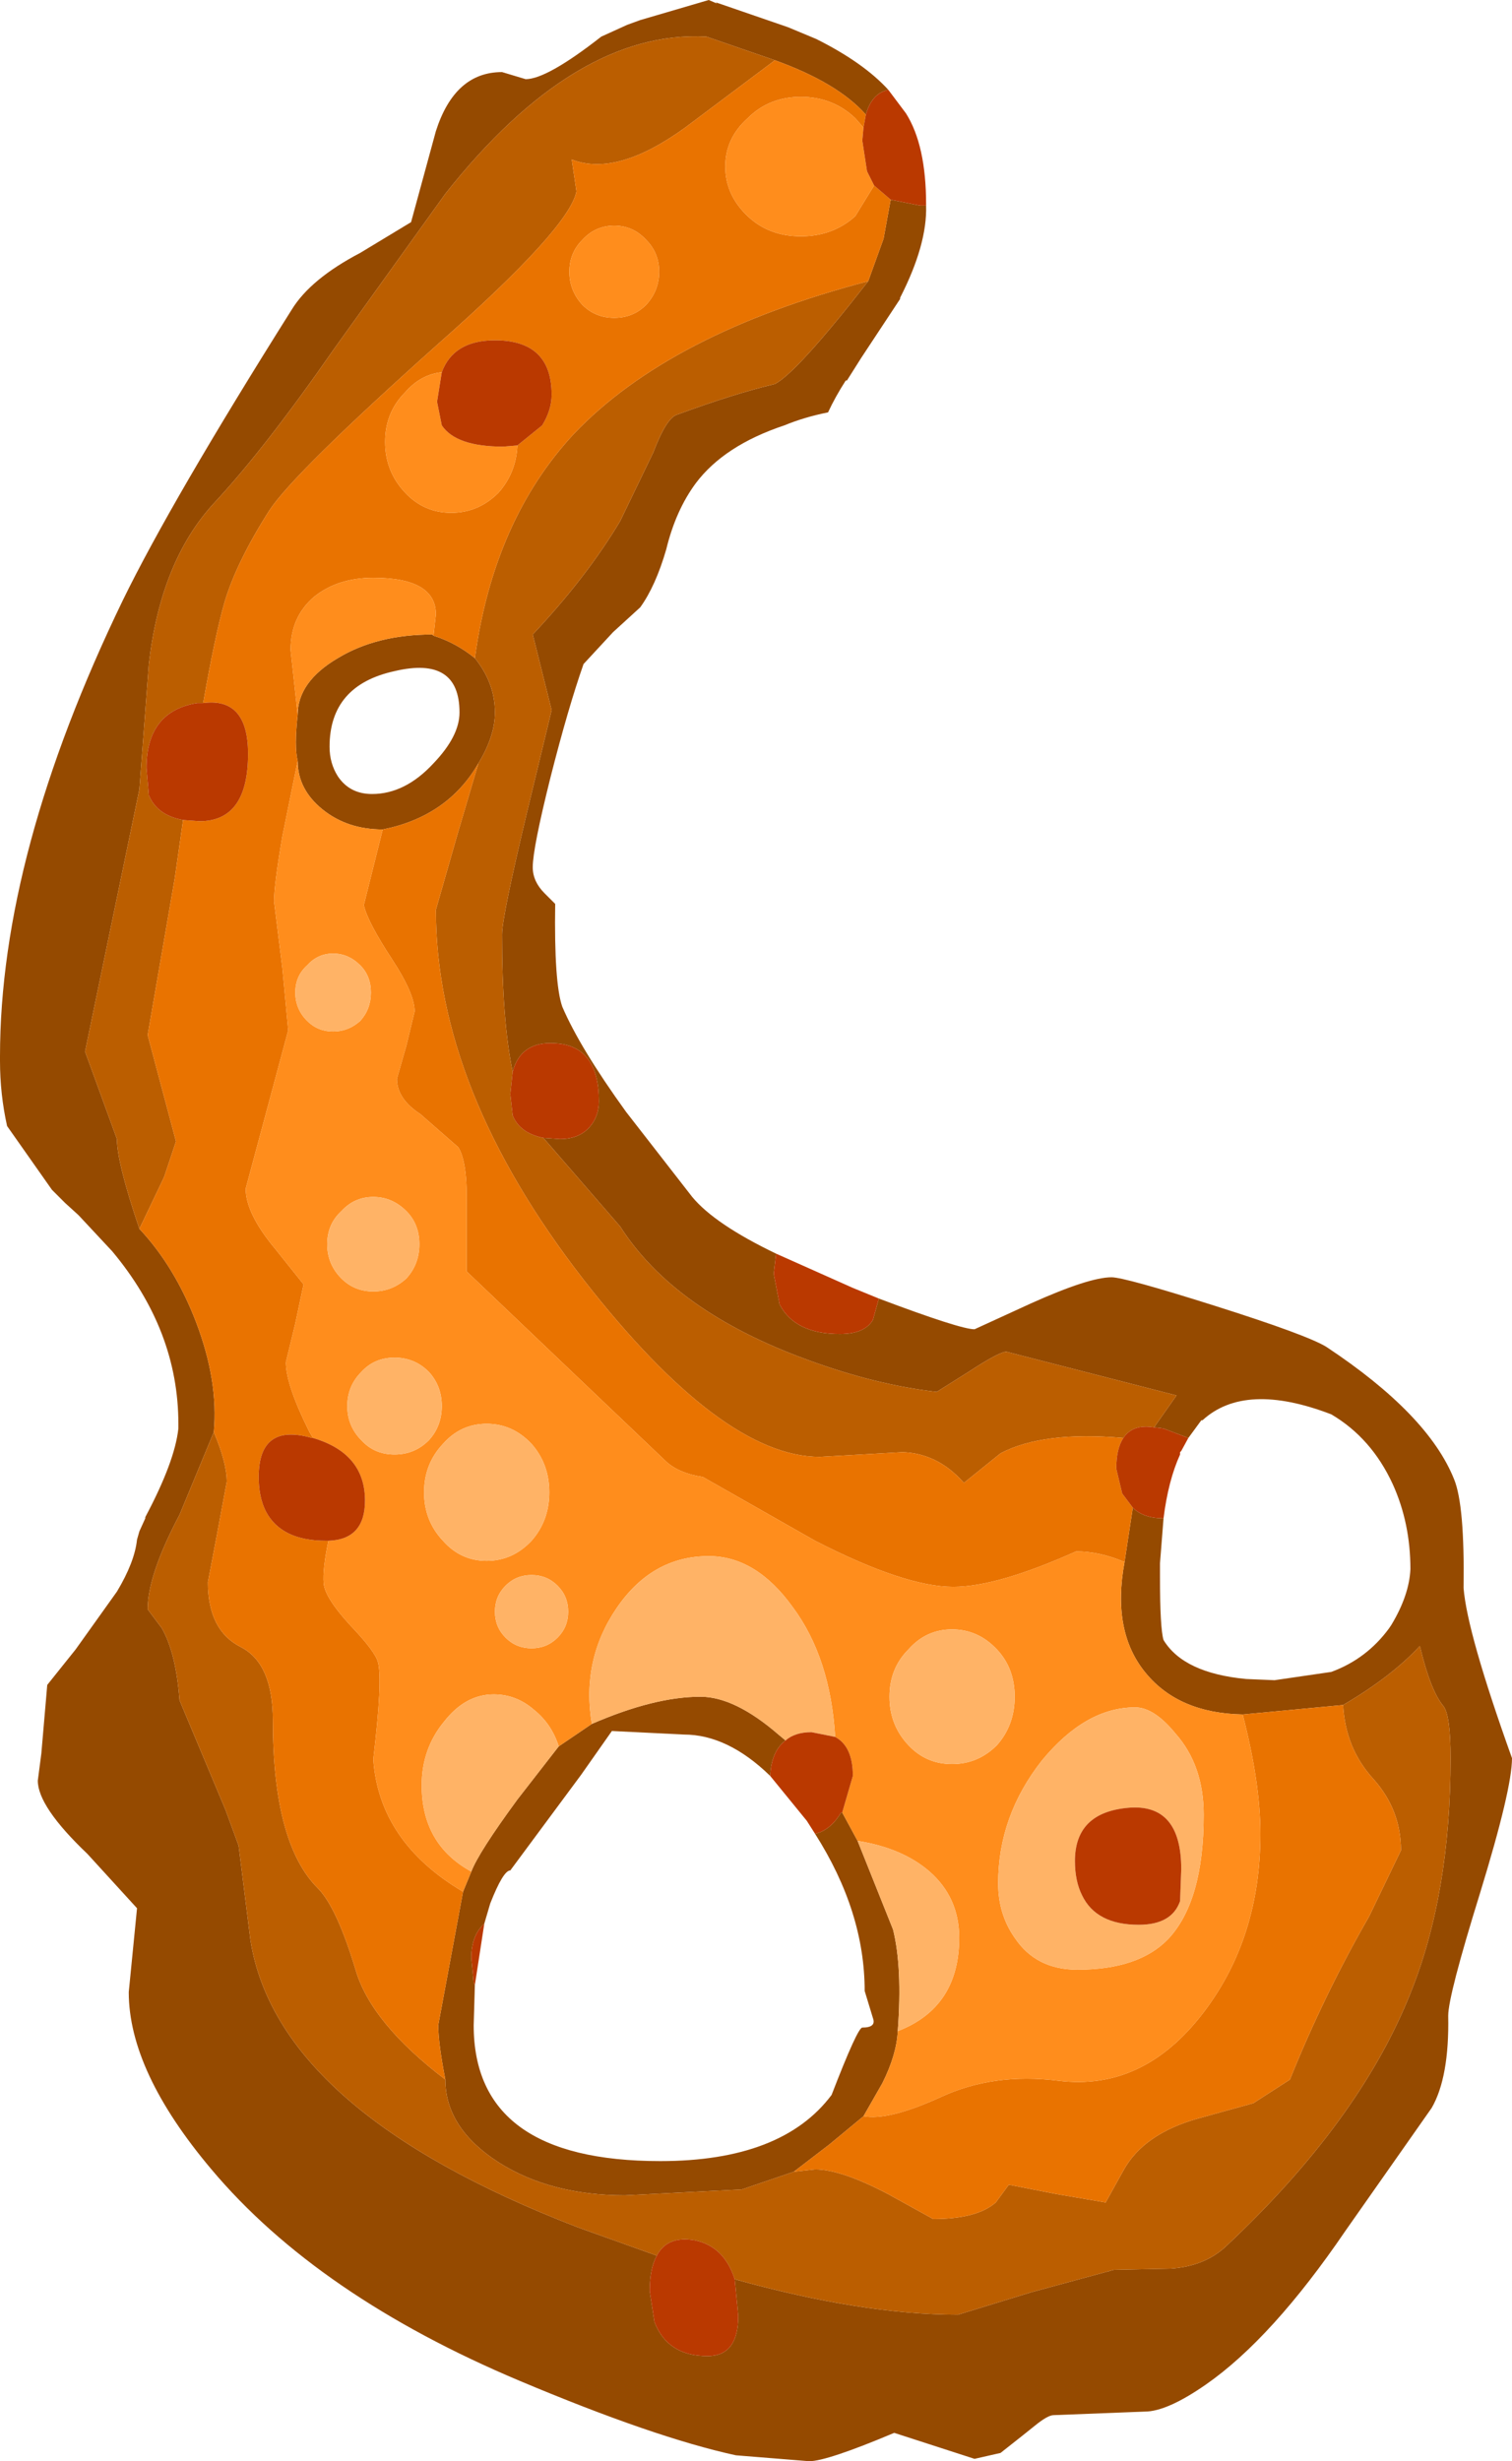 <?xml version="1.0" encoding="UTF-8" standalone="no"?>
<svg xmlns:ffdec="https://www.free-decompiler.com/flash" xmlns:xlink="http://www.w3.org/1999/xlink" ffdec:objectType="shape" height="104.15px" width="64.0px" xmlns="http://www.w3.org/2000/svg">
  <g transform="matrix(1.0, 0.0, 0.0, 1.0, -1.55, -2.65)">
    <path d="M39.25 11.1 L40.5 11.35 40.75 11.35 Q40.8 13.0 39.65 15.25 L39.65 15.3 38.0 17.8 37.4 18.75 37.35 18.75 Q36.9 19.45 36.6 20.1 35.6 20.3 34.75 20.65 32.2 21.5 31.0 23.1 30.15 24.25 29.75 25.9 29.3 27.45 28.65 28.35 L27.5 29.4 26.25 30.75 Q25.6 32.6 24.85 35.55 24.1 38.55 24.1 39.35 24.1 39.95 24.6 40.45 L25.05 40.9 Q25.0 44.25 25.35 45.25 26.1 47.0 28.05 49.7 L30.85 53.3 Q31.8 54.45 34.4 55.7 L34.3 56.55 34.55 57.85 Q35.2 59.1 37.1 59.1 38.15 59.1 38.5 58.5 L38.75 57.6 Q42.2 58.9 42.8 58.9 L45.2 57.8 Q47.65 56.7 48.6 56.7 49.15 56.7 52.95 57.9 56.9 59.15 57.7 59.65 62.0 62.5 63.1 65.25 63.55 66.35 63.5 69.85 63.65 71.75 65.55 77.05 65.55 78.35 64.2 82.75 62.85 87.1 62.85 87.95 62.9 90.55 62.15 91.85 L58.5 97.05 Q55.4 101.6 52.6 103.55 50.95 104.7 50.0 104.7 L46.15 104.85 Q45.9 104.85 45.35 105.3 L44.85 105.7 43.9 106.45 42.8 106.7 39.4 105.6 Q36.55 106.8 35.8 106.8 L32.7 106.55 Q29.25 105.8 23.55 103.4 15.0 99.8 10.5 94.45 7.0 90.3 7.0 86.95 L7.35 83.4 5.25 81.1 Q3.15 79.1 3.15 78.0 L3.3 76.85 3.55 73.95 4.75 72.45 6.5 70.0 Q7.25 68.75 7.35 67.8 L7.45 67.45 7.7 66.9 7.7 66.85 Q8.95 64.5 9.1 63.1 L9.1 62.9 Q9.1 58.95 6.3 55.6 L4.9 54.1 4.85 54.05 4.3 53.55 3.75 53.0 1.85 50.3 Q1.55 48.95 1.55 47.55 L1.55 47.35 Q1.55 38.8 6.75 28.05 8.8 23.85 13.9 15.75 14.7 14.45 16.8 13.35 L18.95 12.05 20.0 8.2 Q20.8 5.7 22.8 5.7 L23.8 6.0 Q24.7 6.0 27.0 4.2 L28.1 3.7 28.65 3.5 31.55 2.65 31.9 2.8 31.85 2.75 34.9 3.8 36.1 4.3 Q38.1 5.3 39.15 6.45 38.45 6.6 38.2 7.5 37.0 6.15 34.35 5.2 L31.45 4.2 Q25.9 3.9 20.4 10.85 L15.7 17.4 Q12.75 21.65 10.6 23.95 8.35 26.4 7.85 30.75 L7.45 36.05 5.15 47.15 6.5 50.85 Q6.5 51.85 7.45 54.65 8.95 56.25 9.85 58.6 10.8 61.1 10.6 63.25 L9.15 66.75 Q7.8 69.3 7.8 70.75 L8.4 71.55 Q9.0 72.6 9.15 74.6 L11.1 79.25 11.65 80.75 12.15 84.75 Q13.3 92.0 26.0 96.9 L29.35 98.1 Q29.05 98.65 29.05 99.6 L29.25 100.9 Q29.8 102.35 31.5 102.35 32.8 102.35 32.8 100.65 L32.65 99.1 Q38.05 100.6 42.1 100.6 L45.2 99.65 48.7 98.7 51.1 98.65 Q52.55 98.55 53.45 97.7 59.1 92.4 61.25 87.0 62.95 82.8 62.95 77.05 62.95 75.25 62.65 74.85 62.1 74.2 61.65 72.3 60.45 73.6 58.4 74.8 L54.15 75.2 Q51.45 75.15 50.05 73.45 48.6 71.7 49.15 68.75 L49.5 66.45 Q49.95 66.9 50.8 66.9 L50.65 68.8 50.65 69.4 Q50.65 71.55 50.8 72.05 51.65 73.45 54.3 73.7 L55.5 73.75 57.9 73.4 Q59.4 72.85 60.35 71.55 L60.45 71.4 Q61.2 70.15 61.25 69.05 61.25 67.1 60.5 65.45 59.6 63.5 57.9 62.5 54.25 61.1 52.45 62.75 L52.4 62.75 51.85 63.5 50.8 63.1 50.4 63.05 51.35 61.7 44.15 59.85 Q43.85 59.85 42.55 60.7 L41.2 61.55 Q38.6 61.25 35.75 60.2 30.1 58.15 27.8 54.55 L24.55 50.8 25.25 50.85 Q26.05 50.85 26.5 50.35 26.9 49.9 26.9 49.25 26.9 46.9 25.05 46.8 23.6 46.7 23.25 48.0 22.8 45.85 22.8 42.2 22.8 41.45 23.85 37.05 L24.9 32.7 24.5 31.1 24.1 29.5 Q26.4 27.05 27.8 24.7 L29.2 21.8 Q29.75 20.35 30.2 20.2 32.65 19.3 34.35 18.9 35.3 18.4 38.3 14.55 L38.95 12.75 39.25 11.1 M14.15 32.9 Q14.15 31.5 15.85 30.5 17.5 29.5 19.85 29.5 L19.9 29.55 Q20.85 29.85 21.65 30.5 22.5 31.55 22.5 32.8 22.5 33.8 21.8 34.95 20.5 37.2 17.75 37.75 16.25 37.75 15.2 36.9 14.15 36.05 14.15 34.85 14.0 34.25 14.15 32.9 M17.3 36.25 Q18.7 36.25 19.9 34.95 21.0 33.8 21.0 32.8 21.0 30.4 18.25 31.05 15.5 31.65 15.5 34.25 15.5 34.95 15.85 35.5 16.35 36.25 17.3 36.25 M37.2 79.35 L37.85 80.55 39.35 84.3 Q39.75 85.9 39.55 88.6 39.5 89.6 38.9 90.8 L38.1 92.2 36.65 93.4 35.15 94.55 32.95 95.3 28.0 95.55 Q24.85 95.55 22.65 94.15 20.4 92.7 20.4 90.65 20.1 89.1 20.1 88.35 L21.15 82.7 21.5 81.85 Q21.8 81.05 23.45 78.8 L25.2 76.55 26.6 75.6 Q29.25 74.45 31.2 74.45 32.65 74.45 34.5 76.05 L34.8 76.3 Q34.2 76.75 34.15 77.8 32.35 76.05 30.5 76.05 L27.45 75.9 26.15 77.75 23.15 81.8 Q22.85 81.8 22.3 83.2 L22.05 84.05 Q21.5 84.55 21.5 85.5 L21.6 86.55 21.65 86.65 21.6 88.35 Q21.6 94.1 29.5 94.1 34.65 94.1 36.75 91.3 37.85 88.45 38.05 88.45 38.65 88.45 38.5 88.05 L38.15 86.9 Q38.15 83.55 36.05 80.25 36.7 80.1 37.15 79.35 L37.2 79.35" fill="#954a00" fill-rule="evenodd" stroke="none"/>
    <path d="M38.3 14.55 Q35.3 18.4 34.35 18.9 32.65 19.3 30.2 20.2 29.75 20.35 29.2 21.8 L27.8 24.7 Q26.4 27.05 24.1 29.5 L24.5 31.1 24.9 32.7 23.85 37.05 Q22.8 41.45 22.8 42.2 22.8 45.85 23.25 48.0 L23.15 48.95 23.25 49.85 Q23.55 50.6 24.55 50.8 L27.8 54.55 Q30.1 58.15 35.75 60.2 38.6 61.25 41.2 61.55 L42.55 60.7 Q43.85 59.85 44.15 59.85 L51.35 61.7 50.4 63.05 Q49.5 62.9 49.1 63.5 45.7 63.2 43.9 64.15 L42.35 65.4 Q41.25 64.15 39.75 64.1 L36.25 64.3 Q32.1 64.3 26.25 56.8 20.0 48.75 20.0 41.15 L20.9 38.0 21.8 34.95 Q22.5 33.8 22.5 32.8 22.5 31.55 21.65 30.5 22.45 24.65 25.85 21.0 29.9 16.75 38.3 14.55 M58.4 74.8 Q60.45 73.6 61.65 72.3 62.1 74.2 62.65 74.85 62.95 75.25 62.95 77.05 62.95 82.8 61.25 87.0 59.1 92.4 53.45 97.7 52.55 98.55 51.1 98.65 L48.7 98.7 45.2 99.65 42.1 100.6 Q38.05 100.6 32.65 99.1 32.2 97.7 30.95 97.45 29.8 97.25 29.35 98.1 L26.0 96.9 Q13.3 92.0 12.15 84.75 L11.65 80.75 11.1 79.25 9.15 74.6 Q9.0 72.6 8.4 71.55 L7.8 70.75 Q7.8 69.3 9.15 66.75 L10.6 63.25 Q11.15 64.55 11.15 65.35 L10.75 67.5 10.35 69.6 Q10.35 71.65 11.75 72.35 13.1 73.05 13.1 75.45 13.1 80.65 15.0 82.55 15.8 83.35 16.6 86.0 17.25 88.25 20.4 90.65 20.4 92.7 22.65 94.15 24.85 95.55 28.0 95.55 L32.95 95.3 35.15 94.55 36.05 94.45 Q37.15 94.45 39.15 95.5 L41.05 96.55 Q42.9 96.55 43.7 95.85 L44.25 95.1 46.3 95.5 48.35 95.85 49.1 94.5 Q49.95 92.95 52.25 92.3 L54.6 91.65 56.15 90.65 Q57.6 87.05 59.5 83.75 L60.85 80.95 Q60.85 79.25 59.7 77.95 58.5 76.65 58.4 74.8 M7.45 54.65 Q6.5 51.85 6.5 50.85 L5.15 47.15 7.45 36.05 7.85 30.75 Q8.35 26.4 10.6 23.95 12.75 21.65 15.7 17.4 L20.4 10.85 Q25.9 3.9 31.45 4.2 L34.35 5.2 30.55 8.05 Q27.65 10.15 25.75 9.4 L25.95 10.75 Q25.65 12.3 20.1 17.2 14.0 22.65 12.95 24.25 11.55 26.45 11.05 28.15 10.65 29.55 10.15 32.4 L9.9 32.4 Q7.75 32.75 7.75 35.15 L7.85 36.3 Q8.2 37.15 9.3 37.35 L8.95 39.8 7.8 46.45 8.4 48.7 9.0 50.95 8.5 52.45 7.45 54.65" fill="#bb5e00" fill-rule="evenodd" stroke="none"/>
    <path d="M38.2 7.5 L38.1 8.05 37.75 7.65 Q36.8 6.75 35.45 6.75 34.1 6.75 33.2 7.65 32.25 8.5 32.25 9.7 32.25 10.9 33.2 11.8 34.1 12.65 35.45 12.65 36.8 12.65 37.75 11.8 L38.55 10.5 39.25 11.1 38.95 12.75 38.3 14.55 Q29.9 16.75 25.85 21.0 22.45 24.65 21.65 30.5 20.85 29.85 19.9 29.55 L20.0 28.65 Q20.0 27.1 17.35 27.1 15.85 27.1 14.85 27.9 13.85 28.75 13.85 30.15 L14.15 32.9 Q14.0 34.25 14.15 34.85 L13.5 38.05 Q13.15 40.1 13.15 40.8 L13.5 43.6 13.75 46.25 11.95 52.95 Q11.95 54.0 13.2 55.5 L14.4 57.0 14.05 58.65 13.65 60.3 Q13.65 61.25 14.65 63.25 L14.8 63.5 14.75 63.5 Q12.5 62.85 12.5 65.15 12.5 66.0 12.8 66.6 13.45 67.85 15.35 67.85 L15.45 67.85 Q15.2 69.05 15.25 69.65 15.3 70.25 16.35 71.4 17.45 72.55 17.55 73.0 17.75 73.75 17.35 77.1 17.6 80.6 21.15 82.7 L20.1 88.35 Q20.1 89.1 20.4 90.65 17.25 88.25 16.6 86.0 15.8 83.35 15.0 82.55 13.1 80.65 13.1 75.45 13.1 73.05 11.75 72.35 10.35 71.65 10.35 69.6 L10.75 67.5 11.15 65.35 Q11.15 64.55 10.6 63.25 10.8 61.1 9.85 58.6 8.95 56.25 7.45 54.65 L8.5 52.45 9.0 50.95 8.4 48.7 7.8 46.45 8.95 39.8 9.3 37.35 10.0 37.4 Q12.05 37.4 12.05 34.55 12.05 32.15 10.15 32.4 10.65 29.55 11.05 28.15 11.55 26.45 12.95 24.25 14.0 22.65 20.1 17.2 25.65 12.3 25.95 10.75 L25.75 9.4 Q27.65 10.15 30.55 8.05 L34.35 5.2 Q37.0 6.15 38.2 7.5 M49.5 66.45 L49.15 68.75 Q48.1 68.3 47.1 68.3 43.75 69.8 41.9 69.8 39.85 69.8 36.05 67.85 L31.3 65.15 Q30.3 65.0 29.75 64.5 L21.3 56.45 21.3 53.75 Q21.35 51.85 20.95 51.2 L19.35 49.8 Q18.35 49.15 18.35 48.3 L18.75 46.9 19.1 45.45 Q19.1 44.7 18.15 43.25 17.1 41.65 16.95 40.95 L17.75 37.75 Q20.5 37.2 21.8 34.95 L20.9 38.0 20.0 41.15 Q20.0 48.75 26.25 56.8 32.1 64.3 36.25 64.3 L39.75 64.1 Q41.25 64.15 42.35 65.4 L43.9 64.15 Q45.7 63.2 49.1 63.5 48.8 63.95 48.8 64.8 L49.05 65.85 49.5 66.45 M54.15 75.2 L58.4 74.8 Q58.5 76.65 59.7 77.95 60.85 79.25 60.85 80.95 L59.5 83.75 Q57.6 87.05 56.15 90.65 L54.6 91.65 52.25 92.3 Q49.95 92.95 49.1 94.5 L48.35 95.85 46.3 95.5 44.25 95.1 43.7 95.85 Q42.9 96.55 41.05 96.55 L39.15 95.5 Q37.15 94.45 36.05 94.45 L35.15 94.55 36.65 93.4 38.1 92.2 Q39.15 92.4 41.35 91.4 43.6 90.35 46.35 90.7 49.95 91.15 52.5 87.8 54.9 84.65 54.9 80.25 54.9 78.1 54.15 75.2 M26.2 15.55 Q26.75 16.1 27.55 16.1 28.35 16.1 28.9 15.55 29.45 14.95 29.45 14.15 29.45 13.35 28.9 12.8 28.35 12.2 27.55 12.2 26.75 12.2 26.2 12.8 25.65 13.35 25.65 14.15 25.65 14.95 26.2 15.55 M23.45 21.5 L24.5 20.65 Q24.9 20.0 24.9 19.35 24.9 17.05 22.5 17.05 20.75 17.05 20.25 18.4 19.35 18.5 18.7 19.25 17.85 20.1 17.85 21.35 17.85 22.6 18.7 23.5 19.5 24.35 20.65 24.35 21.8 24.35 22.65 23.5 23.4 22.65 23.45 21.5 M28.0 95.55 L32.95 95.3 28.0 95.55" fill="#e97300" fill-rule="evenodd" stroke="none"/>
    <path d="M38.1 8.05 L38.05 8.6 38.25 9.9 38.55 10.5 37.75 11.8 Q36.8 12.65 35.45 12.65 34.1 12.65 33.2 11.8 32.25 10.9 32.25 9.7 32.25 8.5 33.2 7.65 34.1 6.75 35.45 6.75 36.8 6.75 37.75 7.65 L38.1 8.05 M49.15 68.75 Q48.6 71.7 50.05 73.45 51.45 75.15 54.15 75.2 54.9 78.1 54.9 80.25 54.9 84.65 52.5 87.8 49.95 91.15 46.35 90.7 43.6 90.35 41.35 91.4 39.15 92.4 38.1 92.2 L38.9 90.8 Q39.5 89.6 39.55 88.6 42.15 87.6 42.15 84.65 42.15 82.95 40.9 81.85 39.75 80.85 37.85 80.55 L37.2 79.35 37.65 77.8 Q37.65 76.55 36.9 76.15 36.7 72.8 35.1 70.65 33.55 68.5 31.55 68.5 29.15 68.5 27.65 70.7 26.15 72.9 26.6 75.6 L25.2 76.55 Q24.9 75.6 24.15 75.0 23.4 74.35 22.45 74.35 21.25 74.35 20.35 75.5 19.4 76.65 19.4 78.2 19.4 80.7 21.5 81.85 L21.15 82.7 Q17.6 80.6 17.35 77.1 17.75 73.75 17.55 73.0 17.45 72.55 16.35 71.4 15.3 70.25 15.25 69.65 15.2 69.05 15.45 67.85 17.0 67.8 17.0 66.15 17.0 64.15 14.8 63.5 L14.65 63.25 Q13.65 61.25 13.65 60.3 L14.05 58.65 14.4 57.0 13.2 55.5 Q11.95 54.0 11.95 52.95 L13.75 46.25 13.5 43.6 13.15 40.8 Q13.15 40.1 13.5 38.05 L14.15 34.85 Q14.15 36.05 15.2 36.9 16.25 37.75 17.75 37.75 L16.95 40.95 Q17.1 41.65 18.15 43.25 19.1 44.7 19.1 45.45 L18.75 46.9 18.35 48.3 Q18.35 49.15 19.35 49.8 L20.95 51.2 Q21.35 51.85 21.3 53.75 L21.3 56.45 29.75 64.5 Q30.3 65.0 31.3 65.15 L36.05 67.85 Q39.85 69.8 41.9 69.8 43.75 69.8 47.1 68.3 48.1 68.3 49.15 68.75 M26.2 15.55 Q25.65 14.95 25.65 14.15 25.65 13.35 26.2 12.8 26.75 12.2 27.55 12.2 28.35 12.2 28.9 12.8 29.45 13.35 29.45 14.15 29.45 14.95 28.9 15.55 28.35 16.1 27.55 16.1 26.75 16.1 26.2 15.55 M23.45 21.5 Q23.4 22.65 22.65 23.5 21.8 24.35 20.65 24.35 19.5 24.35 18.7 23.5 17.85 22.6 17.85 21.35 17.85 20.1 18.7 19.25 19.35 18.5 20.25 18.4 L20.05 19.65 20.25 20.65 Q20.85 21.55 22.85 21.55 L23.45 21.5 M19.9 29.55 L19.85 29.5 Q17.5 29.5 15.85 30.5 14.15 31.5 14.15 32.9 L13.85 30.15 Q13.85 28.75 14.85 27.9 15.85 27.1 17.35 27.1 20.0 27.1 20.0 28.65 L19.9 29.55 M14.05 44.65 Q14.05 45.35 14.55 45.85 15.0 46.3 15.65 46.3 16.3 46.3 16.8 45.85 17.25 45.35 17.25 44.65 17.25 43.95 16.8 43.5 16.3 43.0 15.65 43.0 15.0 43.0 14.55 43.5 14.05 43.95 14.05 44.65 M24.05 72.4 Q24.7 72.4 25.15 71.95 25.6 71.5 25.6 70.85 25.6 70.2 25.15 69.75 24.7 69.3 24.05 69.3 23.4 69.3 22.95 69.75 22.5 70.2 22.5 70.85 22.5 71.5 22.95 71.95 23.4 72.4 24.05 72.4 M24.8 65.8 Q24.8 64.6 24.05 63.75 23.25 62.9 22.15 62.9 21.05 62.9 20.3 63.75 19.5 64.6 19.5 65.8 19.5 67.0 20.3 67.85 21.05 68.7 22.15 68.7 23.25 68.7 24.05 67.85 24.8 67.0 24.8 65.8 M19.7 60.7 Q19.1 60.1 18.25 60.1 17.4 60.1 16.85 60.7 16.25 61.3 16.25 62.15 16.25 63.0 16.85 63.6 17.4 64.2 18.25 64.2 19.1 64.2 19.7 63.6 20.25 63.0 20.25 62.15 20.25 61.3 19.7 60.7 M16.0 53.9 Q15.4 54.45 15.4 55.3 15.4 56.15 16.0 56.75 16.55 57.3 17.35 57.3 18.15 57.3 18.75 56.75 19.3 56.15 19.3 55.3 19.3 54.45 18.75 53.9 18.15 53.3 17.35 53.3 16.55 53.3 16.0 53.9 M39.2 74.45 Q39.2 75.65 40.0 76.5 40.75 77.3 41.85 77.3 42.95 77.3 43.75 76.5 44.5 75.65 44.5 74.45 44.5 73.25 43.75 72.45 42.95 71.6 41.85 71.6 40.75 71.6 40.0 72.45 39.2 73.25 39.2 74.45 M52.5 79.45 Q52.5 77.35 51.3 76.0 50.4 74.9 49.6 74.9 47.5 74.9 45.65 77.15 43.8 79.5 43.8 82.35 43.8 83.65 44.5 84.65 45.4 86.0 47.15 86.0 49.75 86.0 51.0 84.7 52.5 83.1 52.5 79.45" fill="#ff8d1c" fill-rule="evenodd" stroke="none"/>
    <path d="M14.05 44.65 Q14.05 43.95 14.55 43.5 15.0 43.0 15.65 43.0 16.3 43.0 16.8 43.5 17.25 43.95 17.25 44.65 17.25 45.35 16.8 45.85 16.3 46.3 15.65 46.3 15.0 46.3 14.55 45.85 14.05 45.35 14.05 44.65 M24.8 65.8 Q24.8 67.0 24.05 67.85 23.25 68.7 22.15 68.7 21.05 68.7 20.3 67.85 19.5 67.0 19.5 65.8 19.5 64.6 20.3 63.75 21.05 62.9 22.15 62.9 23.25 62.9 24.05 63.75 24.8 64.6 24.8 65.8 M24.05 72.4 Q23.4 72.4 22.95 71.95 22.5 71.5 22.5 70.85 22.5 70.2 22.95 69.75 23.4 69.3 24.05 69.3 24.7 69.3 25.15 69.75 25.6 70.2 25.6 70.85 25.6 71.5 25.15 71.95 24.7 72.4 24.05 72.4 M26.6 75.6 Q26.15 72.9 27.65 70.7 29.15 68.5 31.55 68.5 33.55 68.5 35.1 70.65 36.7 72.8 36.9 76.15 L35.9 75.95 Q35.2 75.95 34.8 76.3 L34.5 76.05 Q32.65 74.45 31.2 74.45 29.25 74.45 26.6 75.6 M37.85 80.55 Q39.75 80.85 40.9 81.85 42.15 82.95 42.15 84.65 42.15 87.6 39.55 88.6 39.75 85.9 39.35 84.3 L37.85 80.55 M16.0 53.9 Q16.55 53.3 17.35 53.3 18.15 53.3 18.75 53.9 19.3 54.45 19.3 55.3 19.3 56.15 18.75 56.75 18.15 57.3 17.35 57.3 16.55 57.3 16.0 56.75 15.4 56.15 15.4 55.3 15.4 54.45 16.0 53.9 M19.7 60.7 Q20.25 61.3 20.25 62.15 20.25 63.0 19.7 63.6 19.1 64.2 18.25 64.2 17.4 64.2 16.85 63.6 16.25 63.0 16.25 62.15 16.25 61.3 16.85 60.7 17.4 60.1 18.25 60.1 19.1 60.1 19.7 60.7 M21.5 81.85 Q19.4 80.7 19.4 78.2 19.4 76.65 20.35 75.5 21.25 74.35 22.45 74.35 23.4 74.35 24.15 75.0 24.9 75.6 25.2 76.55 L23.45 78.8 Q21.8 81.05 21.5 81.85 M39.2 74.45 Q39.2 73.25 40.0 72.45 40.75 71.6 41.85 71.6 42.95 71.6 43.75 72.45 44.5 73.25 44.5 74.45 44.5 75.65 43.75 76.5 42.95 77.3 41.85 77.3 40.75 77.3 40.0 76.5 39.2 75.65 39.2 74.45 M52.5 79.45 Q52.5 83.1 51.0 84.7 49.75 86.0 47.15 86.0 45.4 86.0 44.5 84.65 43.8 83.65 43.8 82.35 43.8 79.5 45.65 77.15 47.5 74.9 49.6 74.9 50.4 74.9 51.3 76.0 52.5 77.35 52.5 79.45 M51.5 83.1 L51.55 81.75 Q51.55 78.95 49.3 79.15 47.05 79.35 47.05 81.4 47.05 82.25 47.35 82.85 47.95 84.1 49.75 84.1 51.15 84.1 51.5 83.1" fill="#ffb366" fill-rule="evenodd" stroke="none"/>
    <path d="M40.75 11.35 L40.5 11.35 39.25 11.1 38.55 10.5 38.25 9.9 38.05 8.6 38.1 8.05 38.2 7.5 Q38.45 6.6 39.15 6.45 L39.9 7.45 Q40.75 8.8 40.75 11.3 L40.75 11.35 M23.25 48.0 Q23.6 46.7 25.05 46.8 26.9 46.9 26.9 49.25 26.9 49.9 26.5 50.35 26.05 50.85 25.25 50.85 L24.55 50.8 Q23.55 50.6 23.25 49.85 L23.15 48.95 23.25 48.0 M50.4 63.05 L50.8 63.1 51.85 63.5 51.55 64.05 51.5 64.1 51.5 64.2 Q51.0 65.3 50.8 66.9 49.95 66.9 49.5 66.45 L49.05 65.85 48.8 64.8 Q48.8 63.95 49.1 63.5 49.5 62.9 50.4 63.05 M32.65 99.1 L32.8 100.65 Q32.8 102.35 31.5 102.35 29.8 102.35 29.25 100.9 L29.05 99.6 Q29.05 98.65 29.35 98.1 29.8 97.25 30.95 97.45 32.2 97.7 32.65 99.1 M38.75 57.6 L38.5 58.5 Q38.15 59.1 37.1 59.1 35.2 59.1 34.55 57.85 L34.3 56.55 34.4 55.7 37.65 57.15 38.75 57.6 M10.15 32.4 Q12.05 32.15 12.05 34.55 12.05 37.4 10.0 37.4 L9.3 37.35 Q8.2 37.15 7.85 36.3 L7.75 35.15 Q7.75 32.75 9.9 32.4 L10.15 32.4 M20.25 18.4 Q20.75 17.05 22.5 17.05 24.9 17.05 24.9 19.35 24.9 20.0 24.5 20.65 L23.45 21.5 22.85 21.55 Q20.85 21.55 20.25 20.65 L20.05 19.65 20.25 18.4 M36.9 76.15 Q37.65 76.55 37.65 77.8 L37.2 79.35 37.15 79.35 Q36.7 80.1 36.05 80.25 L35.7 79.7 34.15 77.8 Q34.2 76.75 34.8 76.3 35.2 75.95 35.9 75.95 L36.9 76.15 M14.8 63.5 Q17.0 64.15 17.0 66.15 17.0 67.8 15.45 67.85 L15.35 67.85 Q13.45 67.85 12.8 66.6 12.5 66.0 12.5 65.15 12.5 62.85 14.75 63.5 L14.8 63.5 M21.65 86.65 L21.6 86.55 21.5 85.5 Q21.5 84.55 22.05 84.05 L21.65 86.65 M51.5 83.1 Q51.15 84.1 49.75 84.1 47.95 84.1 47.35 82.85 47.05 82.25 47.05 81.4 47.05 79.35 49.3 79.15 51.55 78.95 51.55 81.75 L51.5 83.1" fill="#ba3900" fill-rule="evenodd" stroke="none"/>
  </g>
</svg>

